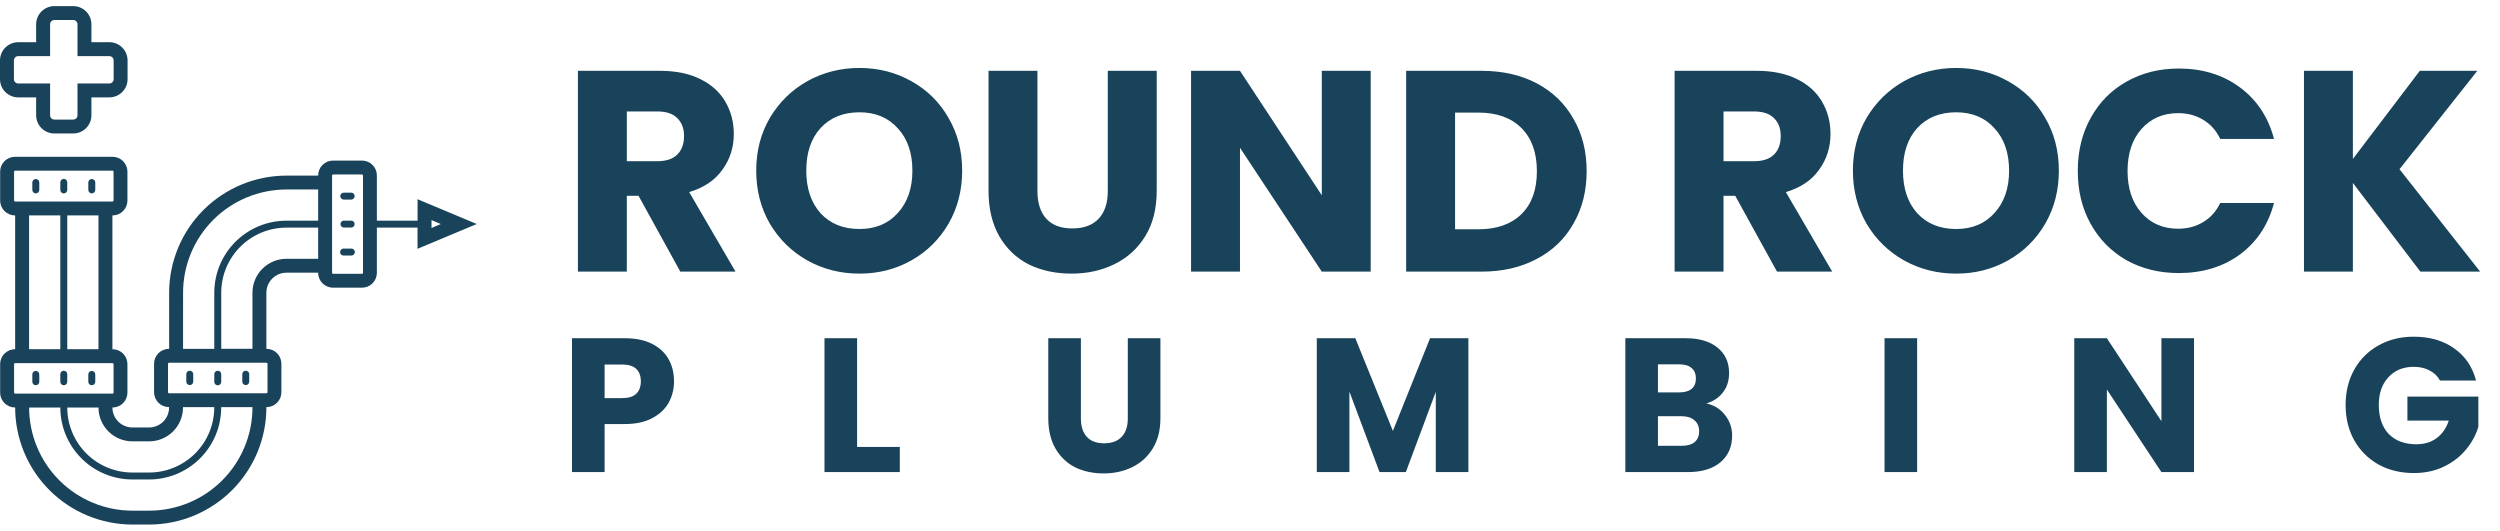 <svg width="212" height="45" viewBox="0 0 212 45" fill="none" xmlns="http://www.w3.org/2000/svg">
<path d="M57.691 23.034L54.149 16.606H53.154V23.034H49.007V6.005H55.968C57.31 6.005 58.451 6.24 59.389 6.709C60.343 7.178 61.054 7.825 61.523 8.649C61.992 9.458 62.227 10.364 62.227 11.366C62.227 12.498 61.903 13.509 61.256 14.398C60.626 15.288 59.688 15.918 58.443 16.29L62.372 23.034H57.691ZM53.154 13.671H55.726C56.486 13.671 57.052 13.485 57.424 13.113C57.812 12.741 58.006 12.215 58.006 11.536C58.006 10.889 57.812 10.38 57.424 10.008C57.052 9.636 56.486 9.45 55.726 9.45H53.154V13.671ZM72.884 23.203C71.283 23.203 69.811 22.832 68.469 22.088C67.143 21.344 66.084 20.309 65.291 18.983C64.515 17.641 64.127 16.137 64.127 14.471C64.127 12.805 64.515 11.31 65.291 9.984C66.084 8.658 67.143 7.623 68.469 6.879C69.811 6.135 71.283 5.763 72.884 5.763C74.484 5.763 75.948 6.135 77.274 6.879C78.616 7.623 79.667 8.658 80.427 9.984C81.204 11.31 81.592 12.805 81.592 14.471C81.592 16.137 81.204 17.641 80.427 18.983C79.651 20.309 78.6 21.344 77.274 22.088C75.948 22.832 74.484 23.203 72.884 23.203ZM72.884 19.419C74.242 19.419 75.325 18.967 76.134 18.061C76.959 17.155 77.371 15.959 77.371 14.471C77.371 12.967 76.959 11.771 76.134 10.881C75.325 9.975 74.242 9.523 72.884 9.523C71.509 9.523 70.409 9.967 69.585 10.857C68.776 11.746 68.372 12.951 68.372 14.471C68.372 15.975 68.776 17.18 69.585 18.085C70.409 18.975 71.509 19.419 72.884 19.419ZM87.975 6.005V16.193C87.975 17.212 88.225 17.996 88.726 18.546C89.228 19.096 89.963 19.371 90.934 19.371C91.904 19.371 92.648 19.096 93.165 18.546C93.683 17.996 93.942 17.212 93.942 16.193V6.005H98.09V16.169C98.09 17.689 97.766 18.975 97.119 20.026C96.472 21.077 95.599 21.869 94.499 22.403C93.416 22.937 92.203 23.203 90.861 23.203C89.519 23.203 88.314 22.945 87.247 22.427C86.196 21.894 85.363 21.101 84.748 20.05C84.134 18.983 83.827 17.689 83.827 16.169V6.005H87.975ZM116.235 23.034H112.088L105.15 12.53V23.034H101.002V6.005H105.15L112.088 16.557V6.005H116.235V23.034ZM125.622 6.005C127.417 6.005 128.985 6.361 130.328 7.073C131.67 7.784 132.705 8.787 133.432 10.081C134.176 11.358 134.548 12.838 134.548 14.52C134.548 16.185 134.176 17.665 133.432 18.959C132.705 20.252 131.662 21.255 130.303 21.966C128.961 22.678 127.401 23.034 125.622 23.034H119.242V6.005H125.622ZM125.355 19.444C126.923 19.444 128.144 19.015 129.018 18.158C129.891 17.301 130.328 16.088 130.328 14.52C130.328 12.951 129.891 11.73 129.018 10.857C128.144 9.984 126.923 9.547 125.355 9.547H123.39V19.444H125.355ZM150.69 23.034L147.149 16.606H146.154V23.034H142.007V6.005H148.968C150.31 6.005 151.451 6.24 152.388 6.709C153.343 7.178 154.054 7.825 154.523 8.649C154.992 9.458 155.226 10.364 155.226 11.366C155.226 12.498 154.903 13.509 154.256 14.398C153.626 15.288 152.688 15.918 151.442 16.29L155.372 23.034H150.69ZM146.154 13.671H148.726C149.486 13.671 150.052 13.485 150.424 13.113C150.812 12.741 151.006 12.215 151.006 11.536C151.006 10.889 150.812 10.38 150.424 10.008C150.052 9.636 149.486 9.45 148.726 9.45H146.154V13.671ZM165.884 23.203C164.283 23.203 162.811 22.832 161.469 22.088C160.143 21.344 159.084 20.309 158.291 18.983C157.515 17.641 157.127 16.137 157.127 14.471C157.127 12.805 157.515 11.31 158.291 9.984C159.084 8.658 160.143 7.623 161.469 6.879C162.811 6.135 164.283 5.763 165.884 5.763C167.484 5.763 168.948 6.135 170.274 6.879C171.616 7.623 172.667 8.658 173.427 9.984C174.204 11.31 174.592 12.805 174.592 14.471C174.592 16.137 174.204 17.641 173.427 18.983C172.651 20.309 171.6 21.344 170.274 22.088C168.948 22.832 167.484 23.203 165.884 23.203ZM165.884 19.419C167.242 19.419 168.325 18.967 169.134 18.061C169.959 17.155 170.371 15.959 170.371 14.471C170.371 12.967 169.959 11.771 169.134 10.881C168.325 9.975 167.242 9.523 165.884 9.523C164.509 9.523 163.409 9.967 162.585 10.857C161.776 11.746 161.372 12.951 161.372 14.471C161.372 15.975 161.776 17.18 162.585 18.085C163.409 18.975 164.509 19.419 165.884 19.419ZM176.196 14.495C176.196 12.813 176.56 11.318 177.287 10.008C178.015 8.682 179.026 7.655 180.32 6.927C181.629 6.183 183.109 5.811 184.758 5.811C186.78 5.811 188.51 6.345 189.949 7.412C191.389 8.48 192.351 9.935 192.836 11.779H188.276C187.936 11.067 187.451 10.525 186.82 10.153C186.206 9.781 185.502 9.595 184.71 9.595C183.432 9.595 182.397 10.04 181.605 10.93C180.813 11.819 180.417 13.008 180.417 14.495C180.417 15.983 180.813 17.172 181.605 18.061C182.397 18.951 183.432 19.395 184.71 19.395C185.502 19.395 186.206 19.209 186.82 18.837C187.451 18.465 187.936 17.924 188.276 17.212H192.836C192.351 19.056 191.389 20.511 189.949 21.578C188.51 22.629 186.78 23.155 184.758 23.155C183.109 23.155 181.629 22.791 180.32 22.063C179.026 21.32 178.015 20.293 177.287 18.983C176.56 17.673 176.196 16.177 176.196 14.495ZM205.249 23.034L199.524 15.514V23.034H195.376V6.005H199.524V13.476L205.2 6.005H210.076L203.478 14.35L210.318 23.034H205.249ZM57.157 32.336C57.157 32.994 57.006 33.598 56.704 34.147C56.402 34.686 55.939 35.123 55.313 35.457C54.688 35.791 53.912 35.959 52.985 35.959H51.271V40.034H48.505V28.681H52.985C53.89 28.681 54.656 28.838 55.281 29.151C55.906 29.463 56.375 29.894 56.688 30.444C57.001 30.994 57.157 31.625 57.157 32.336ZM52.775 33.759C53.303 33.759 53.696 33.635 53.955 33.387C54.214 33.139 54.343 32.789 54.343 32.336C54.343 31.883 54.214 31.533 53.955 31.285C53.696 31.037 53.303 30.913 52.775 30.913H51.271V33.759H52.775ZM72.682 37.899H76.304V40.034H69.916V28.681H72.682V37.899ZM91.659 28.681V35.473C91.659 36.153 91.826 36.675 92.161 37.042C92.495 37.409 92.986 37.592 93.632 37.592C94.279 37.592 94.775 37.409 95.12 37.042C95.465 36.675 95.638 36.153 95.638 35.473V28.681H98.403V35.457C98.403 36.471 98.187 37.328 97.756 38.029C97.325 38.729 96.743 39.258 96.01 39.613C95.287 39.969 94.479 40.147 93.584 40.147C92.689 40.147 91.886 39.974 91.174 39.629C90.474 39.274 89.918 38.745 89.509 38.045C89.099 37.333 88.894 36.471 88.894 35.457V28.681H91.659ZM124.52 28.681V40.034H121.755V33.226L119.216 40.034H116.985L114.43 33.209V40.034H111.664V28.681H114.931L118.117 36.541L121.27 28.681H124.52ZM144.702 34.212C145.359 34.352 145.887 34.681 146.286 35.199C146.685 35.705 146.885 36.287 146.885 36.945C146.885 37.894 146.55 38.648 145.882 39.209C145.224 39.759 144.303 40.034 143.117 40.034H137.829V28.681H142.939C144.092 28.681 144.993 28.946 145.64 29.474C146.297 30.002 146.626 30.719 146.626 31.625C146.626 32.293 146.448 32.848 146.092 33.29C145.747 33.732 145.284 34.04 144.702 34.212ZM140.594 33.274H142.405C142.858 33.274 143.203 33.177 143.44 32.983C143.688 32.778 143.812 32.482 143.812 32.094C143.812 31.706 143.688 31.409 143.44 31.204C143.203 30.999 142.858 30.897 142.405 30.897H140.594V33.274ZM142.632 37.802C143.095 37.802 143.451 37.7 143.699 37.495C143.958 37.279 144.087 36.972 144.087 36.573C144.087 36.174 143.952 35.861 143.683 35.635C143.424 35.409 143.063 35.295 142.599 35.295H140.594V37.802H142.632ZM162.574 28.681V40.034H159.808V28.681H162.574ZM186.053 40.034H183.288L178.663 33.032V40.034H175.897V28.681H178.663L183.288 35.716V28.681H186.053V40.034ZM206.913 32.272C206.708 31.894 206.412 31.608 206.024 31.415C205.646 31.21 205.199 31.107 204.681 31.107C203.786 31.107 203.07 31.404 202.531 31.997C201.991 32.579 201.722 33.36 201.722 34.341C201.722 35.387 202.002 36.206 202.563 36.8C203.134 37.382 203.916 37.673 204.908 37.673C205.587 37.673 206.158 37.5 206.622 37.155C207.096 36.81 207.441 36.314 207.657 35.667H204.148V33.63H210.163V36.201C209.958 36.891 209.608 37.533 209.112 38.126C208.627 38.718 208.007 39.198 207.253 39.565C206.498 39.931 205.646 40.114 204.697 40.114C203.576 40.114 202.574 39.872 201.69 39.387C200.816 38.891 200.132 38.206 199.636 37.333C199.151 36.46 198.908 35.463 198.908 34.341C198.908 33.22 199.151 32.223 199.636 31.35C200.132 30.466 200.816 29.781 201.69 29.296C202.563 28.8 203.56 28.552 204.681 28.552C206.04 28.552 207.182 28.881 208.11 29.539C209.048 30.196 209.667 31.107 209.969 32.272H206.913Z" fill="#19435A"/>
<g clip-path="url(#clip0_556_101420)">
<path d="M1.544 8.258H3.065V9.777C3.065 10.186 3.228 10.578 3.518 10.867C3.808 11.157 4.2 11.319 4.61 11.32H6.207C6.617 11.319 7.01 11.157 7.299 10.867C7.589 10.578 7.752 10.186 7.752 9.777V8.258H9.273C9.683 8.258 10.075 8.095 10.365 7.806C10.655 7.517 10.818 7.125 10.818 6.716V5.121C10.818 4.712 10.655 4.32 10.365 4.031C10.075 3.741 9.683 3.579 9.273 3.578H7.752V2.06C7.752 1.651 7.589 1.259 7.299 0.97C7.01 0.681 6.617 0.518 6.207 0.518L4.61 0.518C4.2 0.518 3.808 0.681 3.518 0.97C3.228 1.259 3.065 1.651 3.065 2.06V3.578H1.544C1.135 3.579 0.742 3.741 0.453 4.031C0.163 4.32 0 4.712 0 5.121V6.716C0 7.125 0.163 7.517 0.453 7.806C0.742 8.095 1.135 8.258 1.544 8.258ZM1.18 5.121C1.181 5.025 1.219 4.933 1.287 4.865C1.356 4.797 1.448 4.759 1.544 4.759H4.248V2.06C4.248 1.964 4.286 1.871 4.354 1.803C4.422 1.735 4.515 1.696 4.612 1.696H6.207C6.304 1.696 6.397 1.735 6.465 1.803C6.533 1.871 6.571 1.964 6.571 2.06V4.759H9.273C9.321 4.759 9.368 4.768 9.413 4.787C9.457 4.805 9.497 4.832 9.531 4.865C9.564 4.899 9.591 4.939 9.61 4.983C9.628 5.027 9.637 5.075 9.637 5.122V6.716C9.637 6.812 9.599 6.905 9.531 6.973C9.462 7.041 9.37 7.08 9.273 7.08H6.571V9.777C6.571 9.825 6.562 9.872 6.544 9.916C6.525 9.96 6.499 10 6.465 10.034C6.431 10.068 6.391 10.095 6.347 10.113C6.303 10.131 6.255 10.14 6.207 10.14H4.61C4.514 10.14 4.422 10.101 4.354 10.033C4.286 9.965 4.248 9.873 4.248 9.777V7.08H1.544C1.448 7.08 1.355 7.041 1.287 6.973C1.219 6.905 1.18 6.812 1.18 6.716V5.121Z" fill="#19435A"/>
<path d="M40.428 18.996L35.41 16.894V18.724C35.383 18.715 35.355 18.711 35.327 18.71H31.958V14.875C31.958 14.541 31.825 14.221 31.589 13.985C31.353 13.749 31.032 13.617 30.698 13.617H28.24C27.905 13.617 27.585 13.75 27.349 13.986C27.113 14.222 26.98 14.541 26.98 14.875V14.892H24.285C21.649 14.895 19.122 15.941 17.258 17.802C15.395 19.664 14.346 22.187 14.343 24.819V29.582H14.326C13.992 29.583 13.671 29.715 13.435 29.951C13.199 30.187 13.066 30.507 13.065 30.841V33.265C13.066 33.598 13.199 33.918 13.435 34.154C13.671 34.39 13.992 34.523 14.326 34.523H14.34V34.556C14.339 35.005 14.161 35.435 13.843 35.752C13.525 36.07 13.094 36.248 12.644 36.249H11.228C10.778 36.248 10.347 36.07 10.03 35.752C9.712 35.435 9.533 35.005 9.532 34.556H9.546C9.88 34.555 10.2 34.422 10.436 34.187C10.672 33.951 10.805 33.631 10.806 33.297V30.872C10.805 30.539 10.672 30.219 10.436 29.983C10.2 29.747 9.88 29.614 9.546 29.614H9.532V18.268H9.546C9.88 18.267 10.2 18.135 10.436 17.899C10.672 17.663 10.805 17.343 10.806 17.01V14.555C10.806 14.221 10.673 13.901 10.437 13.665C10.2 13.429 9.88 13.297 9.546 13.296H1.272C0.938 13.297 0.617 13.429 0.381 13.665C0.145 13.901 0.012 14.221 0.012 14.555V17.01C0.012 17.343 0.145 17.663 0.381 17.899C0.618 18.135 0.938 18.267 1.272 18.268H1.285V29.614H1.272C0.938 29.614 0.618 29.747 0.381 29.983C0.145 30.219 0.012 30.539 0.012 30.872V33.296C0.012 33.63 0.145 33.95 0.381 34.186C0.618 34.422 0.938 34.554 1.272 34.555H1.285C1.288 37.187 2.337 39.711 4.201 41.572C6.065 43.433 8.592 44.48 11.228 44.483H12.644C15.28 44.481 17.808 43.434 19.673 41.573C21.537 39.712 22.586 37.188 22.589 34.556V34.523H22.602C22.936 34.523 23.256 34.39 23.493 34.154C23.729 33.918 23.862 33.599 23.862 33.265V30.841C23.862 30.507 23.729 30.187 23.493 29.951C23.256 29.715 22.936 29.583 22.602 29.582H22.589V24.819C22.59 24.37 22.769 23.94 23.087 23.622C23.405 23.305 23.836 23.126 24.285 23.125H26.98V23.138C26.979 23.192 26.983 23.245 26.99 23.299C27.029 23.602 27.178 23.88 27.408 24.082C27.638 24.284 27.933 24.396 28.24 24.396H30.698C31.032 24.396 31.353 24.263 31.589 24.027C31.825 23.791 31.958 23.472 31.958 23.138V19.303H35.322C35.351 19.303 35.379 19.298 35.406 19.29V21.099L40.428 18.996ZM15.525 24.818C15.527 22.499 16.451 20.275 18.093 18.635C19.736 16.995 21.962 16.072 24.285 16.069H26.98V18.714H24.285C22.664 18.715 21.11 19.359 19.964 20.504C18.817 21.648 18.173 23.2 18.171 24.819V29.582H15.523L15.525 24.818ZM11.228 37.427H12.644C13.406 37.426 14.137 37.123 14.677 36.585C15.216 36.047 15.519 35.317 15.52 34.556V34.523H18.168V34.556C18.166 36.018 17.584 37.42 16.548 38.454C15.512 39.488 14.108 40.069 12.644 40.071H11.228C9.764 40.069 8.359 39.488 7.324 38.454C6.288 37.42 5.705 36.018 5.704 34.556H8.351C8.352 35.317 8.656 36.047 9.195 36.585C9.734 37.124 10.466 37.426 11.228 37.427ZM8.351 29.614H5.704V18.268H8.351V29.614ZM1.193 17.01V14.555C1.193 14.533 1.201 14.513 1.216 14.497C1.23 14.482 1.25 14.473 1.272 14.472H9.546C9.568 14.472 9.589 14.48 9.605 14.496C9.62 14.511 9.629 14.533 9.629 14.555V17.01C9.628 17.031 9.619 17.051 9.603 17.066C9.588 17.081 9.567 17.089 9.546 17.089H1.272C1.251 17.088 1.232 17.079 1.217 17.064C1.202 17.05 1.194 17.03 1.193 17.01ZM2.466 18.268H5.114V29.614H2.466V18.268ZM1.272 33.375C1.25 33.374 1.23 33.365 1.216 33.35C1.201 33.334 1.193 33.314 1.193 33.292V30.872C1.194 30.852 1.202 30.832 1.217 30.817C1.232 30.803 1.251 30.794 1.272 30.793H9.546C9.567 30.793 9.588 30.801 9.603 30.816C9.619 30.831 9.628 30.851 9.629 30.872V33.296C9.629 33.319 9.62 33.34 9.605 33.355C9.589 33.371 9.568 33.38 9.546 33.38H1.272V33.375ZM21.409 34.556C21.407 36.875 20.483 39.099 18.84 40.739C17.197 42.379 14.97 43.302 12.647 43.304H11.231C8.908 43.302 6.681 42.379 5.039 40.739C3.396 39.099 2.472 36.875 2.47 34.556H5.114C5.116 36.174 5.76 37.726 6.907 38.87C8.053 40.015 9.607 40.659 11.228 40.661H12.644C14.265 40.659 15.819 40.015 16.965 38.87C18.112 37.726 18.756 36.174 18.758 34.556V34.523H21.406L21.409 34.556ZM22.602 30.762C22.623 30.762 22.644 30.77 22.659 30.785C22.675 30.799 22.684 30.819 22.685 30.841V33.265C22.685 33.287 22.676 33.308 22.661 33.324C22.645 33.339 22.624 33.348 22.602 33.348H14.326C14.304 33.347 14.284 33.338 14.269 33.322C14.255 33.307 14.246 33.286 14.246 33.265V30.841C14.247 30.82 14.256 30.8 14.271 30.786C14.285 30.771 14.305 30.763 14.326 30.762H22.599H22.602ZM24.285 21.946C23.523 21.947 22.792 22.25 22.253 22.788C21.713 23.327 21.41 24.057 21.409 24.818V29.581H18.762V24.819C18.763 23.356 19.346 21.954 20.381 20.92C21.417 19.886 22.821 19.305 24.285 19.303H26.98V21.947L24.285 21.946ZM30.782 23.135C30.782 23.157 30.773 23.178 30.757 23.194C30.741 23.209 30.72 23.218 30.698 23.218H28.24C28.218 23.217 28.198 23.207 28.183 23.192C28.169 23.177 28.16 23.156 28.16 23.135V14.875C28.162 14.854 28.17 14.835 28.185 14.82C28.199 14.806 28.219 14.797 28.24 14.796H30.698C30.72 14.796 30.74 14.804 30.756 14.819C30.771 14.833 30.78 14.854 30.782 14.875V23.138V23.135ZM36.593 18.666L37.38 18.999L36.593 19.332V18.666Z" fill="#19435A"/>
<path d="M5.409 16.402C5.448 16.402 5.486 16.394 5.522 16.379C5.558 16.365 5.59 16.343 5.618 16.315C5.645 16.288 5.667 16.255 5.681 16.22C5.696 16.184 5.704 16.145 5.704 16.107V15.464C5.704 15.386 5.673 15.311 5.617 15.256C5.562 15.2 5.487 15.169 5.409 15.169C5.331 15.169 5.256 15.2 5.2 15.256C5.145 15.311 5.114 15.386 5.114 15.464V16.107C5.114 16.145 5.121 16.184 5.136 16.22C5.151 16.255 5.173 16.288 5.2 16.315C5.227 16.343 5.26 16.365 5.296 16.379C5.332 16.394 5.37 16.402 5.409 16.402Z" fill="#19435A"/>
<path d="M3.035 16.402C3.074 16.402 3.113 16.394 3.149 16.379C3.185 16.364 3.218 16.342 3.246 16.314C3.273 16.287 3.295 16.253 3.31 16.217C3.325 16.181 3.332 16.142 3.331 16.103V15.46C3.327 15.385 3.295 15.314 3.24 15.262C3.185 15.21 3.112 15.181 3.036 15.181C2.961 15.181 2.888 15.21 2.833 15.262C2.778 15.314 2.745 15.385 2.741 15.46V16.103C2.741 16.18 2.771 16.253 2.824 16.308C2.851 16.337 2.884 16.36 2.92 16.376C2.956 16.392 2.995 16.401 3.035 16.402Z" fill="#19435A"/>
<path d="M7.783 16.402C7.823 16.401 7.862 16.393 7.899 16.377C7.935 16.36 7.968 16.337 7.996 16.308C8.049 16.253 8.079 16.18 8.079 16.103V15.46C8.075 15.385 8.042 15.314 7.987 15.262C7.932 15.21 7.859 15.181 7.784 15.181C7.708 15.181 7.635 15.21 7.58 15.262C7.525 15.314 7.493 15.385 7.489 15.46V16.103C7.488 16.142 7.495 16.181 7.51 16.217C7.524 16.253 7.546 16.286 7.573 16.313C7.601 16.341 7.633 16.363 7.669 16.378C7.705 16.393 7.744 16.401 7.783 16.402Z" fill="#19435A"/>
<path d="M5.409 32.669C5.448 32.669 5.486 32.661 5.522 32.647C5.558 32.632 5.59 32.61 5.618 32.583C5.645 32.555 5.667 32.523 5.681 32.487C5.696 32.451 5.704 32.413 5.704 32.374V31.731C5.704 31.653 5.673 31.578 5.617 31.523C5.562 31.468 5.487 31.437 5.409 31.437C5.331 31.437 5.256 31.468 5.2 31.523C5.145 31.578 5.114 31.653 5.114 31.731V32.374C5.114 32.413 5.121 32.451 5.136 32.487C5.151 32.523 5.173 32.555 5.2 32.583C5.228 32.61 5.26 32.632 5.296 32.647C5.332 32.661 5.37 32.669 5.409 32.669Z" fill="#19435A"/>
<path d="M3.035 32.669C3.074 32.669 3.112 32.661 3.148 32.647C3.184 32.632 3.217 32.61 3.245 32.583C3.272 32.556 3.294 32.523 3.309 32.487C3.324 32.451 3.331 32.413 3.331 32.374V31.731C3.327 31.656 3.295 31.585 3.24 31.533C3.185 31.481 3.112 31.452 3.036 31.452C2.961 31.452 2.888 31.481 2.833 31.533C2.778 31.585 2.745 31.656 2.741 31.731V32.374C2.741 32.452 2.772 32.527 2.827 32.582C2.882 32.637 2.957 32.668 3.035 32.669Z" fill="#19435A"/>
<path d="M7.783 32.669C7.821 32.669 7.86 32.661 7.896 32.647C7.932 32.632 7.965 32.61 7.992 32.583C8.02 32.556 8.042 32.523 8.056 32.487C8.071 32.451 8.079 32.413 8.079 32.374V31.731C8.075 31.656 8.042 31.585 7.987 31.533C7.932 31.481 7.859 31.452 7.784 31.452C7.708 31.452 7.635 31.481 7.58 31.533C7.525 31.585 7.493 31.656 7.489 31.731V32.374C7.489 32.452 7.519 32.527 7.575 32.582C7.63 32.637 7.704 32.668 7.783 32.669Z" fill="#19435A"/>
<path d="M18.466 31.437C18.39 31.437 18.317 31.466 18.262 31.518C18.207 31.57 18.175 31.641 18.171 31.716C18.171 31.721 18.171 31.726 18.171 31.731V32.374C18.171 32.379 18.171 32.384 18.171 32.389C18.173 32.467 18.206 32.541 18.263 32.595C18.319 32.649 18.395 32.678 18.473 32.676C18.552 32.674 18.626 32.641 18.68 32.585C18.733 32.528 18.763 32.452 18.761 32.374V31.731C18.761 31.693 18.753 31.654 18.738 31.619C18.723 31.583 18.702 31.551 18.674 31.523C18.647 31.496 18.614 31.474 18.579 31.459C18.543 31.445 18.505 31.437 18.466 31.437Z" fill="#19435A"/>
<path d="M16.091 31.437C16.052 31.437 16.014 31.445 15.978 31.459C15.943 31.474 15.91 31.496 15.883 31.523C15.855 31.551 15.834 31.583 15.819 31.619C15.804 31.654 15.796 31.693 15.796 31.731V32.374C15.8 32.45 15.833 32.521 15.888 32.573C15.943 32.625 16.016 32.654 16.092 32.654C16.167 32.654 16.24 32.625 16.295 32.573C16.35 32.521 16.383 32.45 16.387 32.374V31.731C16.387 31.693 16.379 31.654 16.364 31.619C16.349 31.583 16.328 31.55 16.3 31.523C16.273 31.496 16.24 31.474 16.204 31.459C16.168 31.444 16.13 31.437 16.091 31.437Z" fill="#19435A"/>
<path d="M20.84 31.437C20.801 31.437 20.762 31.445 20.727 31.459C20.691 31.474 20.658 31.496 20.631 31.523C20.604 31.551 20.582 31.583 20.567 31.619C20.552 31.654 20.545 31.693 20.545 31.731V32.374C20.549 32.45 20.582 32.521 20.637 32.573C20.691 32.625 20.764 32.654 20.84 32.654C20.916 32.654 20.988 32.625 21.043 32.573C21.098 32.521 21.131 32.45 21.135 32.374V31.731C21.135 31.693 21.128 31.654 21.113 31.619C21.098 31.583 21.076 31.55 21.049 31.523C21.021 31.496 20.988 31.474 20.953 31.459C20.917 31.444 20.878 31.437 20.84 31.437Z" fill="#19435A"/>
<path d="M29.833 18.714C29.819 18.713 29.805 18.713 29.791 18.714H29.151C29.137 18.713 29.123 18.713 29.109 18.714C29.039 18.728 28.977 18.768 28.934 18.825C28.891 18.881 28.87 18.952 28.875 19.023C28.88 19.094 28.911 19.161 28.961 19.211C29.012 19.262 29.079 19.292 29.151 19.296H29.795C29.866 19.292 29.933 19.262 29.984 19.211C30.035 19.161 30.066 19.094 30.071 19.023C30.076 18.952 30.055 18.881 30.012 18.825C29.968 18.768 29.906 18.728 29.836 18.714H29.833Z" fill="#19435A"/>
<path d="M29.906 21.104C29.87 21.088 29.831 21.08 29.791 21.081H29.151C29.111 21.078 29.07 21.084 29.033 21.098C28.995 21.112 28.961 21.134 28.932 21.161C28.902 21.189 28.879 21.222 28.863 21.259C28.848 21.296 28.839 21.335 28.839 21.375C28.839 21.415 28.848 21.455 28.863 21.492C28.879 21.529 28.902 21.562 28.932 21.59C28.961 21.617 28.995 21.639 29.033 21.652C29.07 21.666 29.111 21.672 29.151 21.67H29.794C29.833 21.67 29.872 21.663 29.908 21.648C29.943 21.633 29.976 21.611 30.003 21.584C30.031 21.556 30.052 21.524 30.067 21.488C30.082 21.452 30.09 21.414 30.089 21.375C30.089 21.347 30.085 21.319 30.077 21.292C30.064 21.25 30.042 21.211 30.013 21.178C29.983 21.146 29.947 21.12 29.906 21.104Z" fill="#19435A"/>
<path d="M29.791 16.34H29.151C29.099 16.34 29.047 16.354 29.002 16.38C28.958 16.405 28.921 16.442 28.895 16.486C28.87 16.529 28.856 16.579 28.855 16.63C28.855 16.708 28.886 16.783 28.942 16.839C28.997 16.894 29.072 16.925 29.151 16.925H29.794C29.87 16.921 29.941 16.888 29.993 16.833C30.045 16.779 30.074 16.706 30.074 16.63C30.074 16.555 30.045 16.482 29.993 16.427C29.941 16.372 29.87 16.34 29.794 16.335L29.791 16.34Z" fill="#19435A"/>
</g>
<defs>
<clipPath id="clip0_556_101420">
<rect width="40.428" height="43.965" fill="white" transform="translate(0 0.518)"/>
</clipPath>
</defs>
</svg>
